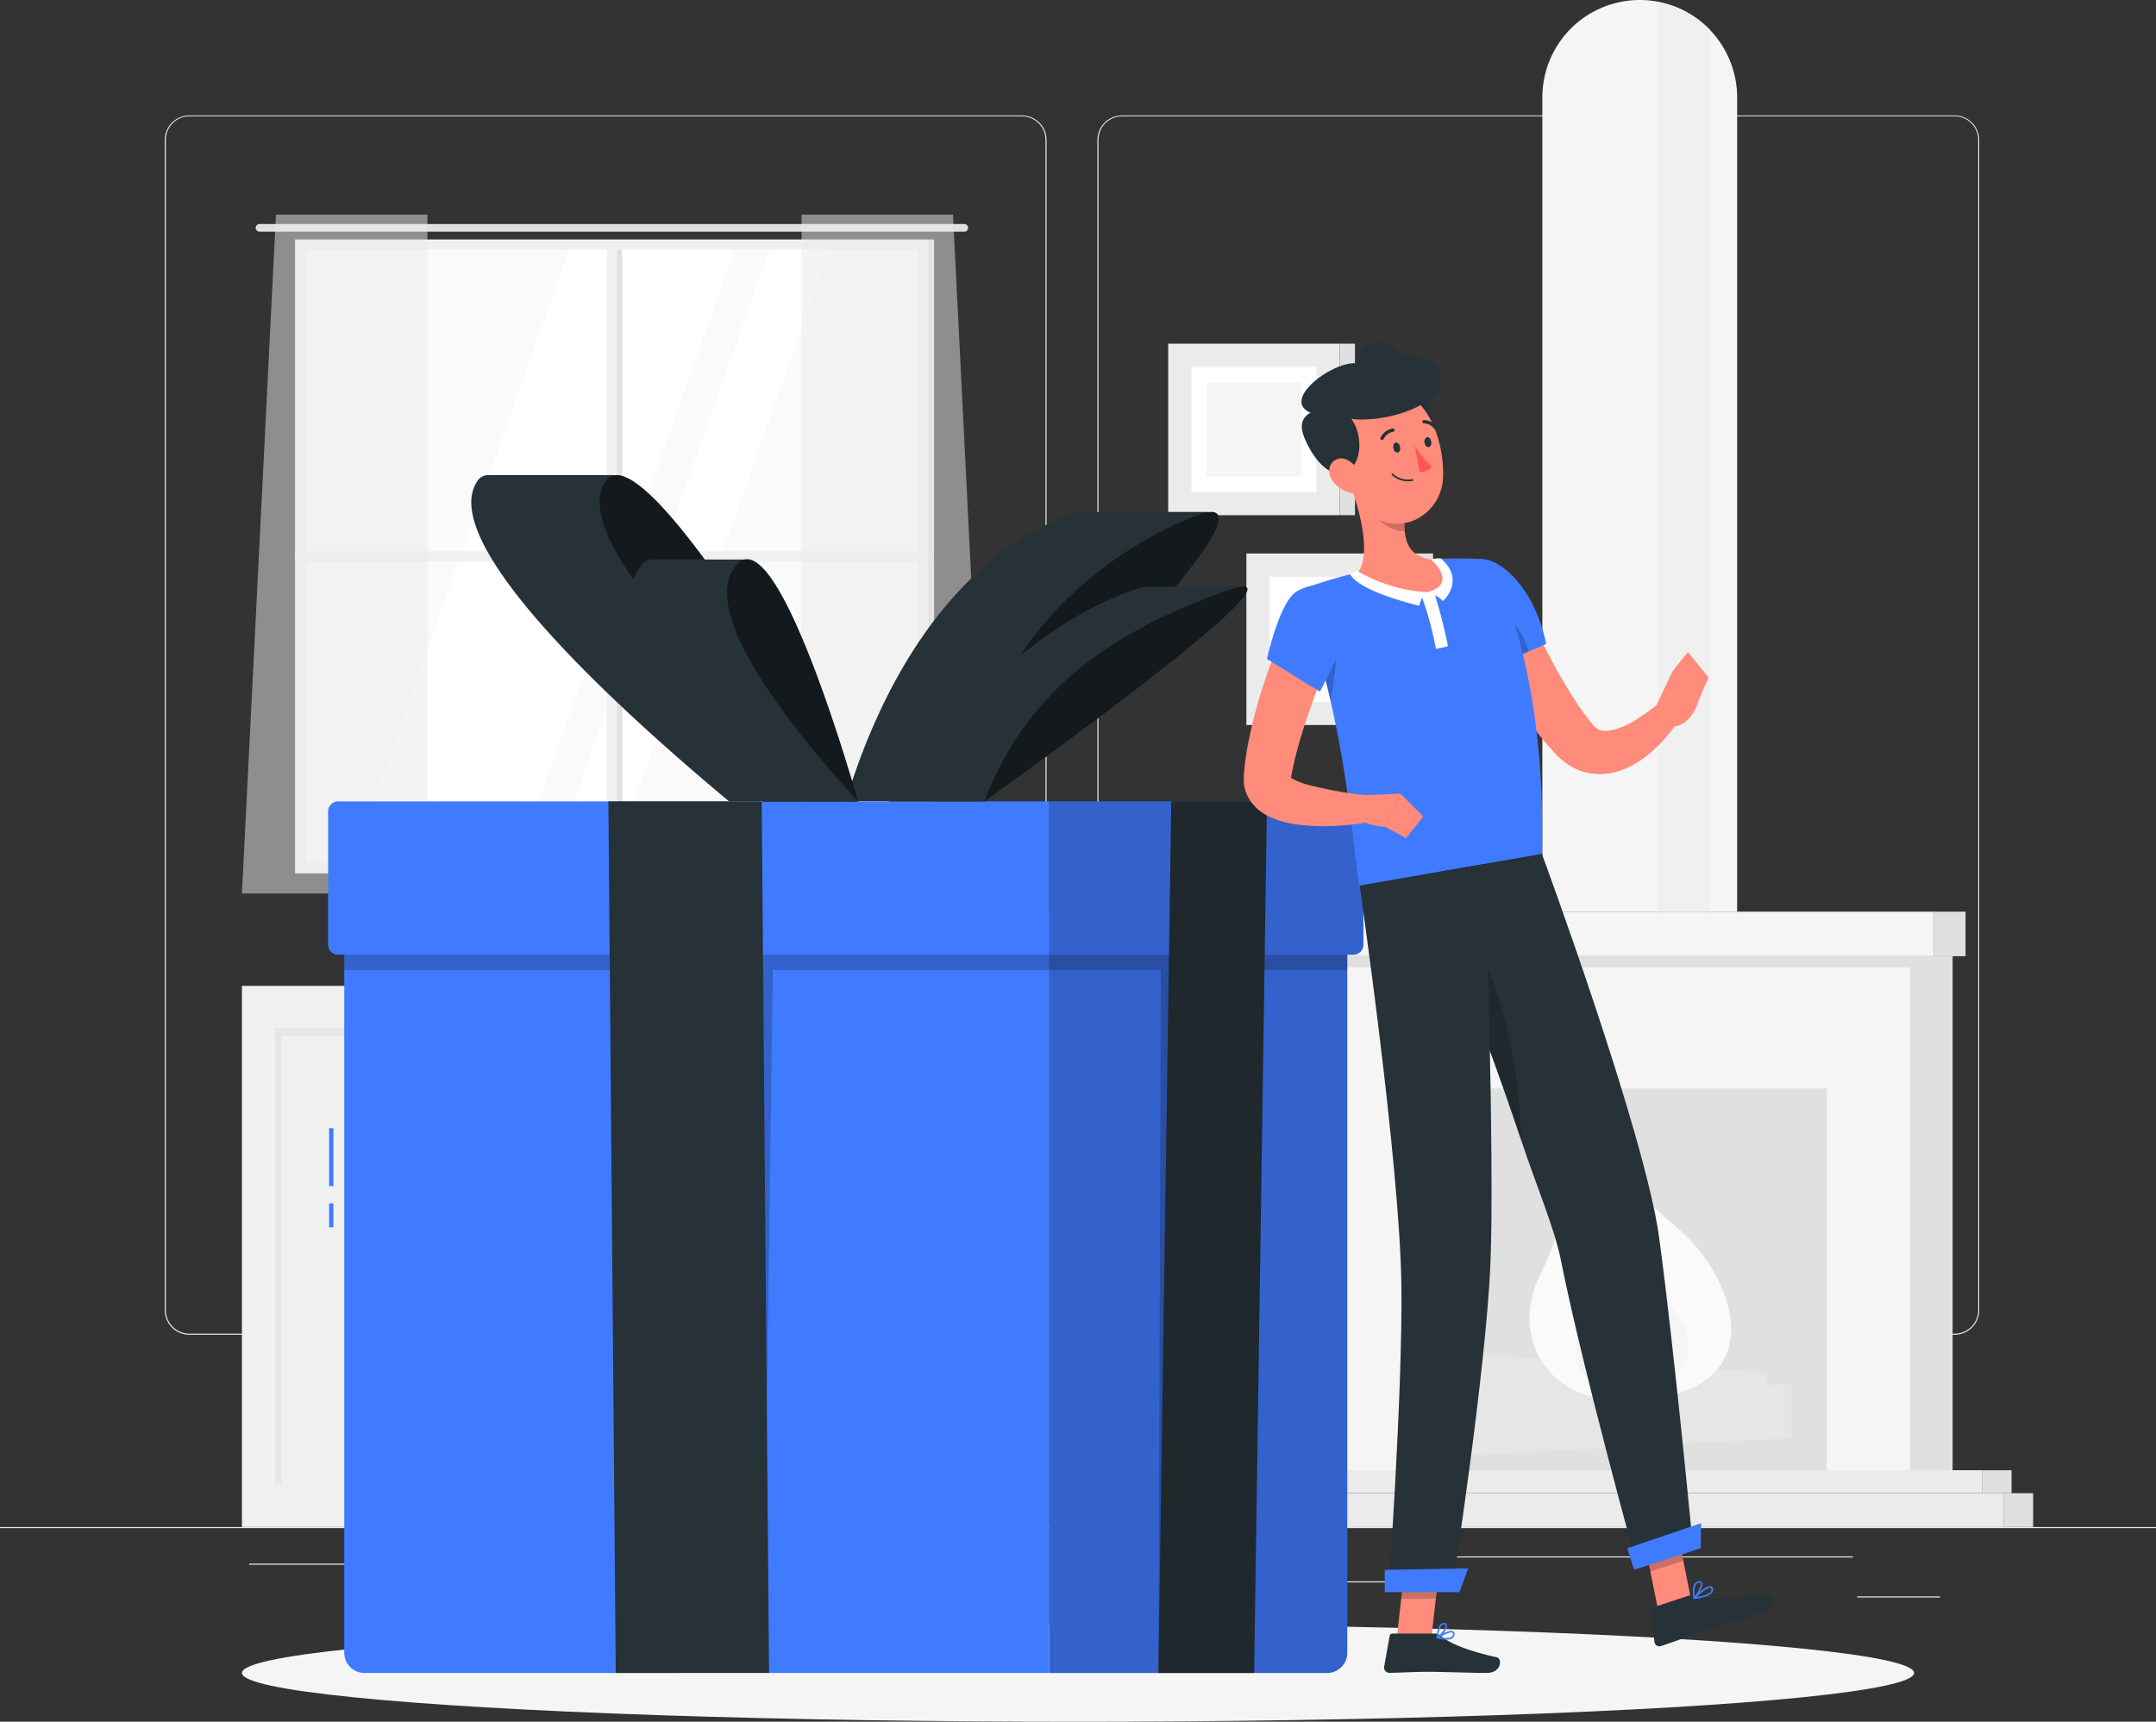 <svg xmlns="http://www.w3.org/2000/svg" width="500" height="399.34" viewBox="0 0 500 399.34">
  <rect x="0" y="0" width="500" height="399.34" fill="#333333" stroke="none"/>
  <g id="Gift-rafiki" transform="translate(0 -28.22)" style="mix-blend-mode: luminosity;isolation: isolate">
    <g id="freepik--background-complete--inject-9">
      <rect id="Rectangle_1692" data-name="Rectangle 1692" width="500" height="0.25" transform="translate(0 382.4)" fill="#ebebeb"/>
      <rect id="Rectangle_1693" data-name="Rectangle 1693" width="97.6" height="0.25" transform="translate(332.11 389.21)" fill="#ebebeb"/>
      <rect id="Rectangle_1694" data-name="Rectangle 1694" width="46.67" height="0.25" transform="translate(289 394.99)" fill="#ebebeb"/>
      <rect id="Rectangle_1695" data-name="Rectangle 1695" width="19.19" height="0.25" transform="translate(430.71 398.49)" fill="#ebebeb"/>
      <rect id="Rectangle_1696" data-name="Rectangle 1696" width="92.53" height="0.25" transform="translate(126.47 395.11)" fill="#ebebeb"/>
      <rect id="Rectangle_1697" data-name="Rectangle 1697" width="19.9" height="0.25" transform="translate(97.67 395.11)" fill="#ebebeb"/>
      <rect id="Rectangle_1698" data-name="Rectangle 1698" width="32.86" height="0.25" transform="translate(57.79 390.89)" fill="#ebebeb"/>
      <path id="Path_1011" data-name="Path 1011" d="M237,337.8H43.91a5.71,5.71,0,0,1-5.7-5.71V60.66A5.71,5.71,0,0,1,43.91,55H237a5.71,5.71,0,0,1,5.71,5.71V332.09A5.71,5.71,0,0,1,237,337.8ZM43.91,55.2a5.46,5.46,0,0,0-5.45,5.46V332.09a5.46,5.46,0,0,0,5.45,5.46H237a5.47,5.47,0,0,0,5.46-5.46V60.66A5.47,5.47,0,0,0,237,55.2Z" fill="#ebebeb"/>
      <path id="Path_1012" data-name="Path 1012" d="M453.31,337.8H260.21a5.72,5.72,0,0,1-5.71-5.71V60.66A5.72,5.72,0,0,1,260.21,55h193.1A5.71,5.71,0,0,1,459,60.66V332.09A5.71,5.71,0,0,1,453.31,337.8ZM260.21,55.2a5.47,5.47,0,0,0-5.46,5.46V332.09a5.47,5.47,0,0,0,5.46,5.46h193.1a5.47,5.47,0,0,0,5.46-5.46V60.66a5.47,5.47,0,0,0-5.46-5.46Z" fill="#ebebeb"/>
      <rect id="Rectangle_1699" data-name="Rectangle 1699" width="177.33" height="7.84" transform="translate(287.42 374.56)" fill="#ebebeb"/>
      <rect id="Rectangle_1700" data-name="Rectangle 1700" width="6.75" height="7.84" transform="translate(471.5 382.39) rotate(180)" fill="#e0e0e0"/>
      <rect id="Rectangle_1701" data-name="Rectangle 1701" width="6.75" height="5.33" transform="translate(466.5 374.56) rotate(180)" fill="#e0e0e0"/>
      <rect id="Rectangle_1702" data-name="Rectangle 1702" width="167.33" height="5.33" transform="translate(292.42 369.22)" fill="#ebebeb"/>
      <rect id="Rectangle_1703" data-name="Rectangle 1703" width="133.83" height="119.22" transform="translate(309.17 250)" fill="#f5f5f5"/>
      <rect id="Rectangle_1704" data-name="Rectangle 1704" width="9.83" height="119.22" transform="translate(452.83 369.22) rotate(180)" fill="#e0e0e0"/>
      <rect id="Rectangle_1705" data-name="Rectangle 1705" width="144.94" height="10.33" transform="translate(303.61 239.67)" fill="#f5f5f5"/>
      <rect id="Rectangle_1706" data-name="Rectangle 1706" width="7.28" height="10.33" transform="translate(455.83 250) rotate(180)" fill="#e0e0e0"/>
      <path id="Path_1013" data-name="Path 1013" d="M402.86,50.81V239.67H357.69V50.81a22.59,22.59,0,0,1,22.59-22.59,21.42,21.42,0,0,1,4.19.4,22.58,22.58,0,0,1,18.39,22.19Z" fill="#f5f5f5"/>
      <path id="Path_1014" data-name="Path 1014" d="M396.53,35.13V239.67H384.47v-211A22.43,22.43,0,0,1,396.53,35.13Z" fill="#f0f0f0"/>
      <rect id="Rectangle_1707" data-name="Rectangle 1707" width="133.83" height="2.56" transform="translate(309.17 250)" fill="#e0e0e0"/>
      <rect id="Rectangle_1708" data-name="Rectangle 1708" width="95.17" height="88.56" transform="translate(328.5 280.67)" fill="#e0e0e0"/>
      <path id="Path_1015" data-name="Path 1015" d="M336.72,353.31l78.72-4.2v12.64l-78.72,4.2Z" fill="#e6e6e6"/>
      <path id="Path_1016" data-name="Path 1016" d="M409.67,346.53l-67.17-4.2v12.65l67.17,4.19Z" fill="#e6e6e6"/>
      <path id="Path_1017" data-name="Path 1017" d="M376.12,353c-18.35,0-25.6-15.76-19-28.95s3.9-16.76,3.9-16.76,8.2,7.1,8.2,12.38c6.45-6.07-9.56-19.11-2.93-32.17,4.93,8.71,8.21,13.07,23.08,25.86C403.36,325.37,412,353,376.12,353Z" fill="#fafafa"/>
      <path id="Path_1018" data-name="Path 1018" d="M379.77,351c10,0,14.66-9.28,9.93-16.47s-2.4-9.48-2.4-9.48-5,4.22-4.56,7.1c-4-3.31,1.63-11.41-3.09-18.53-1.95,4.74-1.46,8.08-8.43,15.09C363.89,336.05,360.21,351,379.77,351Z" fill="#f0f0f0" opacity="0.5"/>
      <path id="Path_1019" data-name="Path 1019" d="M377.85,348.19c-4.46,0-6.54-4.14-4.43-7.34s1.07-4.23,1.07-4.23,2.24,1.88,2,3.16c1.79-1.47-.73-5.09,1.37-8.26.87,2.12.66,3.6,3.76,6.73C384.93,341.54,386.57,348.19,377.85,348.19Z" fill="#e6e6e6" opacity="0.5"/>
      <rect id="Rectangle_1709" data-name="Rectangle 1709" width="81.05" height="125.51" transform="translate(56.11 256.88)" fill="#f0f0f0"/>
      <rect id="Rectangle_1710" data-name="Rectangle 1710" width="105.96" height="1.41" transform="translate(65.24 266.66) rotate(90)" fill="#e6e6e6"/>
      <rect id="Rectangle_1711" data-name="Rectangle 1711" width="64.33" height="1.78" transform="translate(63.83 266.66)" fill="#e6e6e6"/>
      <rect id="Rectangle_1712" data-name="Rectangle 1712" width="81.05" height="125.51" transform="translate(138.57 256.88)" fill="#f0f0f0"/>
      <rect id="Rectangle_1713" data-name="Rectangle 1713" width="8.08" height="125.51" transform="translate(227.71 382.4) rotate(180)" fill="#e0e0e0"/>
      <rect id="Rectangle_1714" data-name="Rectangle 1714" width="105.96" height="1.41" transform="translate(147.7 266.66) rotate(90)" fill="#e6e6e6"/>
      <rect id="Rectangle_1715" data-name="Rectangle 1715" width="124.09" height="1.41" transform="translate(138.57 258.31) rotate(90)" fill="#e6e6e6"/>
      <rect id="Rectangle_1716" data-name="Rectangle 1716" width="64.33" height="1.78" transform="translate(146.29 266.66)" fill="#e6e6e6"/>
      <rect id="Rectangle_1717" data-name="Rectangle 1717" width="3.03" height="27.73" transform="translate(131.45 284.65)" fill="#e0e0e0"/>
      <rect id="Rectangle_1718" data-name="Rectangle 1718" width="3.03" height="27.73" transform="translate(141.25 284.65)" fill="#e0e0e0"/>
      <rect id="Rectangle_1719" data-name="Rectangle 1719" width="144.26" height="144.26" transform="translate(69.78 85.14)" fill="#fafafa"/>
      <path id="Path_1020" data-name="Path 1020" d="M81.21,229.4,132.33,85.14h38.36L119.57,229.4Z" fill="#fff"/>
      <path id="Path_1021" data-name="Path 1021" d="M127.67,229.4,178.78,85.14h13.99L141.66,229.4Z" fill="#fff"/>
      <path id="Path_1022" data-name="Path 1022" d="M223.62,80.18H60.2a.9.9,0,0,0-.9.89h0a.9.9,0,0,0,.9.89H223.62a.89.89,0,0,0,.89-.89h0a.89.89,0,0,0-.89-.89Z" fill="#e0e0e0"/>
      <rect id="Rectangle_1720" data-name="Rectangle 1720" width="2.38" height="144.88" transform="translate(143.1 229.71) rotate(180)" fill="#f0f0f0"/>
      <rect id="Rectangle_1721" data-name="Rectangle 1721" width="1.19" height="144.88" transform="translate(144.29 229.71) rotate(180)" fill="#e0e0e0"/>
      <rect id="Rectangle_1722" data-name="Rectangle 1722" width="2.38" height="147.04" transform="translate(68.39 158.46) rotate(-90)" fill="#f0f0f0"/>
      <path id="Path_1023" data-name="Path 1023" d="M215.43,228.41h0V83.75h-147V228.41h0v2.38h147Zm-144.66,0V86.13H213.05V228.41Z" fill="#f0f0f0"/>
      <rect id="Rectangle_1723" data-name="Rectangle 1723" width="1.19" height="147.04" transform="translate(216.62 230.79) rotate(180)" fill="#e0e0e0"/>
      <path id="Path_1024" data-name="Path 1024" d="M185.89,77.99V235.45H228.9L221.01,77.99Z" fill="#ebebeb" opacity="0.5"/>
      <path id="Path_1025" data-name="Path 1025" d="M99.12,77.99V235.45H56.11L64,77.99Z" fill="#ebebeb" opacity="0.5"/>
      <rect id="Rectangle_1724" data-name="Rectangle 1724" width="39.78" height="39.78" transform="translate(270.92 107.93)" fill="#ebebeb"/>
      <rect id="Rectangle_1725" data-name="Rectangle 1725" width="3.53" height="39.78" transform="translate(314.23 147.71) rotate(180)" fill="#e0e0e0"/>
      <rect id="Rectangle_1726" data-name="Rectangle 1726" width="29" height="29" transform="translate(276.31 113.32)" fill="#fff"/>
      <rect id="Rectangle_1727" data-name="Rectangle 1727" width="21.88" height="21.88" transform="translate(279.87 116.88)" fill="#f5f5f5"/>
      <rect id="Rectangle_1728" data-name="Rectangle 1728" width="39.78" height="39.78" transform="translate(289.05 156.6)" fill="#ebebeb"/>
      <rect id="Rectangle_1729" data-name="Rectangle 1729" width="3.53" height="39.78" transform="translate(332.35 196.37) rotate(180)" fill="#e0e0e0"/>
      <rect id="Rectangle_1730" data-name="Rectangle 1730" width="29" height="29" transform="translate(294.44 161.99)" fill="#fff"/>
      <rect id="Rectangle_1731" data-name="Rectangle 1731" width="21.88" height="21.88" rx="7.3" transform="translate(298 165.55)" fill="#f5f5f5"/>
    </g>
    <g id="freepik--Shadow--inject-9">
      <ellipse id="freepik--path--inject-9" cx="193.89" cy="11.32" rx="193.89" ry="11.32" transform="translate(56.11 404.92)" fill="#f5f5f5"/>
    </g>
    <g id="freepik--Gift--inject-9">
      <rect id="Rectangle_1732" data-name="Rectangle 1732" width="1" height="13.44" transform="translate(76.33 289.89)" fill="#407bff"/>
      <rect id="Rectangle_1733" data-name="Rectangle 1733" width="1" height="5.56" transform="translate(76.33 307.33)" fill="#407bff"/>
      <path id="Path_1026" data-name="Path 1026" d="M79.83,240.77H243.36V416.24H84.51a4.67,4.67,0,0,1-4.67-4.67V240.77Z" fill="#407bff"/>
      <path id="Path_1027" data-name="Path 1027" d="M243.36,240.77H79.83v12.44h94.09l3.12,163.03,2.18-163.03h64.14Z" opacity="0.2"/>
      <path id="Path_1028" data-name="Path 1028" d="M78.42,214.1H243.36v35.56H78.42a2.33,2.33,0,0,1-2.33-2.33V216.44a2.33,2.33,0,0,1,2.33-2.34Z" fill="#407bff"/>
      <path id="Path_1029" data-name="Path 1029" d="M142.8,416.24,141.09,214.1h35.56l1.7,202.14Z" fill="#263238"/>
      <path id="Path_1030" data-name="Path 1030" d="M248,240.77h64.41V416.24H243.36V245.44a4.67,4.67,0,0,1,4.64-4.67Z" transform="translate(555.81 657.01) rotate(180)" fill="#407bff"/>
      <path id="Path_1031" data-name="Path 1031" d="M248,240.77h64.41V416.24H243.36V245.44a4.67,4.67,0,0,1,4.64-4.67Z" transform="translate(555.81 657.01) rotate(180)" opacity="0.2"/>
      <path id="Path_1032" data-name="Path 1032" d="M243.36,240.77h69.08v12.44H273.89l-5.24,163.03.57-163.03H243.36Z" opacity="0.2"/>
      <path id="Path_1033" data-name="Path 1033" d="M245.7,214.1h70.5v35.56H245.7a2.33,2.33,0,0,1-2.33-2.33V216.44a2.33,2.33,0,0,1,2.33-2.34Z" transform="translate(559.56 463.76) rotate(180)" fill="#407bff"/>
      <path id="Path_1034" data-name="Path 1034" d="M245.7,214.1h70.5v35.56H245.7a2.33,2.33,0,0,1-2.33-2.33V216.44a2.33,2.33,0,0,1,2.33-2.34Z" transform="translate(559.56 463.76) rotate(180)" opacity="0.2"/>
      <path id="Path_1035" data-name="Path 1035" d="M268.65,416.24l2.98-202.14h22.19l-2.98,202.14Z" fill="#263238"/>
      <path id="Path_1036" data-name="Path 1036" d="M268.65,416.24l2.98-202.14h22.19l-2.98,202.14Z" opacity="0.2"/>
      <path id="Path_1037" data-name="Path 1037" d="M280.23,147v-.05H251.14a13.64,13.64,0,0,0-4.82,1.32c-29.5,12.36-43.84,44.75-50.18,65.79H225.9S296.33,145,280.23,147Z" fill="#263238"/>
      <path id="Path_1038" data-name="Path 1038" d="M225.9,214.1c0-27.33,20.68-53.43,50.18-65.79S225.9,214.1,225.9,214.1Z" opacity="0.5"/>
      <path id="Path_1039" data-name="Path 1039" d="M287.83,164.31H266.24a13,13,0,0,0-4,1c-25.44,9.18-45.37,33.23-56.12,48.85h22.1S300.36,162.81,287.83,164.31Z" fill="#263238"/>
      <path id="Path_1040" data-name="Path 1040" d="M228.26,214.1c10.41-27,30.68-39.67,56.12-48.85S228.26,214.1,228.26,214.1Z" opacity="0.5"/>
      <path id="Path_1041" data-name="Path 1041" d="M142.45,138.47v-.06H113.29a3,3,0,0,0-2.65,1.49c-9.1,13.93,30,50.46,58.43,74.19h29.76S155.23,136.2,142.45,138.47Z" fill="#263238"/>
      <path id="Path_1042" data-name="Path 1042" d="M198.83,214.1c-28.39-23.73-67.53-60.26-58.43-74.19S198.83,214.1,198.83,214.1Z" opacity="0.5"/>
      <path id="Path_1043" data-name="Path 1043" d="M172.85,158H151.21a3.07,3.07,0,0,0-2.28,1.1c-9.64,10.35,11.84,37.48,28,55.09H199S182.8,156.26,172.85,158Z" fill="#263238"/>
      <path id="Path_1044" data-name="Path 1044" d="M199,214.1c-16.16-17.62-37.65-44.74-28-55.09S199,214.1,199,214.1Z" opacity="0.5"/>
    </g>
    <g id="freepik--Character--inject-9">
      <path id="Path_1045" data-name="Path 1045" d="M384.52,401.59l7.64-2.47-3.68-18.34-7.64,2.46Z" fill="#ff8b7b"/>
      <path id="Path_1046" data-name="Path 1046" d="M323.93,408.04h8.02l2.14-18.59h-8.03Z" fill="#ff8b7b"/>
      <path id="Path_1047" data-name="Path 1047" d="M332.72,407.11h-9.79a.67.67,0,0,0-.66.55L321,414.8a1.23,1.23,0,0,0,1.23,1.42c3.15-.05,5.44-.24,9.41-.24,2.44,0,9.8.26,13.17.26s3.67-3.33,2.28-3.64c-6.24-1.35-11-3.21-13-5a2,2,0,0,0-1.37-.49Z" fill="#263238"/>
      <path id="Path_1048" data-name="Path 1048" d="M391.82,398.26,383.47,401a.7.7,0,0,0-.48.73l.68,7.28a1.17,1.17,0,0,0,1.54,1c3-1,7.29-2.6,11.07-3.82,4.42-1.43,7.05-2.15,12.23-3.83,3.14-1,3-4.46,1.58-4.32-6.4.62-10,1.79-16.24.27a3.6,3.6,0,0,0-2.03-.05Z" fill="#263238"/>
      <path id="Path_1049" data-name="Path 1049" d="M351.58,164.48c1,2.25,2.12,4.68,3.24,7s2.26,4.67,3.46,6.95,2.38,4.57,3.66,6.76,2.58,4.35,3.95,6.42c.7,1,1.38,2,2.12,2.94l1.09,1.39a6.056,6.056,0,0,0,.67.77,3.449,3.449,0,0,0,1.25.84,4.51,4.51,0,0,0,2,.18,16.33,16.33,0,0,0,5.77-2.22c1-.58,2-1.25,3-1.95s2-1.51,2.92-2.2l4.64,3.83a33.169,33.169,0,0,1-2.62,3.59,32.133,32.133,0,0,1-3.07,3.23,25.672,25.672,0,0,1-3.7,2.88,18.769,18.769,0,0,1-4.68,2.22,13.73,13.73,0,0,1-6,.55,13.43,13.43,0,0,1-6-2.36,17,17,0,0,1-2.28-1.95l-1.51-1.66c-1-1.1-1.89-2.24-2.82-3.37a114.388,114.388,0,0,1-9.1-14.17c-1.33-2.43-2.6-4.87-3.78-7.36s-2.33-4.93-3.41-7.6Z" fill="#ff8b7b"/>
      <path id="Path_1050" data-name="Path 1050" d="M336.89,165.2c-1.43,7.53,7.93,18.3,7.93,18.3l13.75-5.92s-1.43-8.63-6.92-14.86C344.92,155.09,338.46,157,336.89,165.2Z" fill="#407bff"/>
      <path id="Path_1051" data-name="Path 1051" d="M344.32,167.86c-3.75-1.34-6.52-.9-7.52,0,.68,7.16,8,15.6,8,15.6l9.74-4.19A17.523,17.523,0,0,0,344.32,167.86Z" opacity="0.2"/>
      <path id="Path_1052" data-name="Path 1052" d="M383.55,193.05l4.39-9.25,6.16,6.44s-1.75,7.38-7.52,6.44Z" fill="#ff8b7b"/>
      <path id="Path_1053" data-name="Path 1053" d="M391.46,179.45l4.77,5.91-2.13,4.88-6.16-6.44Z" fill="#ff8b7b"/>
      <path id="Path_1054" data-name="Path 1054" d="M388.48,380.78l1.9,9.46-7.65,2.46-1.89-9.45Z" opacity="0.2"/>
      <path id="Path_1055" data-name="Path 1055" d="M326.06,389.46h8.03l-1.1,9.58h-8.04Z" opacity="0.2"/>
      <path id="Path_1056" data-name="Path 1056" d="M300.87,165.31c11.57,29.51,13,61.89,14.4,68.33l42.31-7.34c1-39.88-9-61.92-11.68-67.09a2.4,2.4,0,0,0-2-1.29c-1.18-.08-3-.17-5.24-.18-1.18,0-2.45,0-3.77.07-.73,0-1.47.08-2.21.13a159.412,159.412,0,0,0-18,3.13c-1.12.25-2.26.53-3.36.82s-2,.57-3,.86C304.14,164,300.87,165.31,300.87,165.31Z" fill="#407bff"/>
      <path id="Path_1057" data-name="Path 1057" d="M305,177.18c1.4,4.62,2.6,9.22,3.61,13.68,1.33-8.07,1.92-16.36,1.92-16.36Z" opacity="0.2"/>
      <path id="Path_1058" data-name="Path 1058" d="M313.09,140.63c2.13,5.59,5.11,16,1.73,20.56,3.68,2.58,8.42,5.48,15.33,4.53s4.9-5.47,2.65-7.65c-6.72-.42-7.38-5.24-7-9.93Z" fill="#ff8b7b"/>
      <path id="Path_1059" data-name="Path 1059" d="M334.65,167.63s5.35-4.84-.51-9.89a6.769,6.769,0,0,0-2.27.24s6.57,5.62-.91,7.6a36.7,36.7,0,0,1-16.18-4.91,5.539,5.539,0,0,0-1.69.68c2.06,4.13,16.06,7.37,16.06,7.37a6.87,6.87,0,0,1,.67-1.87A76.556,76.556,0,0,1,333,178.71a19.429,19.429,0,0,0,2.79-.63,107.289,107.289,0,0,0-3-11.78,7.1,7.1,0,0,1,1.86,1.33Z" fill="#fff"/>
      <path id="Path_1060" data-name="Path 1060" d="M318.25,143.7l7.5,4.44a20.083,20.083,0,0,0,0,3.29c-2.52.07-6.38-2.05-7.09-4.59A9,9,0,0,1,318.25,143.7Z" opacity="0.2"/>
      <path id="Path_1061" data-name="Path 1061" d="M328.07,132.75c5.88-2.24,5.27-17.28-3.78-15.06-6.12,1.5-5.49,3.35-4.37,7.28S324.35,134.17,328.07,132.75Z" fill="#263238"/>
      <path id="Path_1062" data-name="Path 1062" d="M310.89,132.05c1.84,7.75,2.52,12.38,7.18,15.71,7,5,16-.25,16.56-8.39.46-7.33-2.63-18.78-10.84-20.56a10.86,10.86,0,0,0-12.9,13.24Z" fill="#ff8b7b"/>
      <path id="Path_1063" data-name="Path 1063" d="M312,137.67c5.88-2.24,3.62-17-5.43-14.75-6.12,1.5-5.06,5-3.34,8.44C305.08,135,308.31,139.09,312,137.67Z" fill="#263238"/>
      <path id="Path_1064" data-name="Path 1064" d="M325.44,111.59c-1.53-3.91-9.5-6.73-10.95.87-6.7-.45-22.66,12.52-3.71,12.47,9.37,2.36,23.25-2.8,23.46-8.23S327.74,109.31,325.44,111.59Z" fill="#263238"/>
      <path id="Path_1065" data-name="Path 1065" d="M308.9,139.54a7,7,0,0,0,4.38,3c2.34.46,3.24-1.75,2.36-3.93-.79-2-3-4.55-5.2-4S307.64,137.64,308.9,139.54Z" fill="#ff8b7b"/>
      <path id="Path_1066" data-name="Path 1066" d="M392.67,387.55l-12.94,4.17S366.86,345.09,362,320.56c-1.49-7.47-5.61-17-9.26-28-4.61-13.83-10.15-28.72-14.62-40.37-4.72-12.27-8.2-21.08-8.2-21.08l27.67-4.81s23.85,64.61,27.17,88.88C388.21,340.42,392.67,387.55,392.67,387.55Z" fill="#263238"/>
      <path id="Path_1067" data-name="Path 1067" d="M352.73,292.56c-4.61-13.83-10.15-28.72-14.62-40.37l2.26-6.56C348.16,253.17,352.65,278.54,352.73,292.56Z" opacity="0.2"/>
      <path id="Path_1068" data-name="Path 1068" d="M344.4,228.59s2.25,69.12,1.25,92.61c-1.1,25.74-8.95,76-8.95,76H322s3.28-45.57,3-70.68c-.35-28.6-9.68-92.86-9.68-92.86Z" fill="#263238"/>
      <path id="Path_1069" data-name="Path 1069" d="M338.46,397.5H321.14v-5.17l19.36-.34Z" fill="#407bff"/>
      <path id="Path_1070" data-name="Path 1070" d="M394.39,387.33l-15.41,4.97-1.61-4.98,17.15-5.82Z" fill="#407bff"/>
      <path id="Path_1071" data-name="Path 1071" d="M323.15,132.17c.11.64.54,1.1,1,1s.66-.65.55-1.29-.54-1.09-1-1S323,131.54,323.15,132.17Z" fill="#263238"/>
      <path id="Path_1072" data-name="Path 1072" d="M330.36,130.92c.11.64.54,1.1,1,1s.66-.65.55-1.29-.54-1.1-.95-1A1.081,1.081,0,0,0,330.36,130.92Z" fill="#263238"/>
      <path id="Path_1073" data-name="Path 1073" d="M328.12,131.64a22.91,22.91,0,0,0,4,4.92,3.76,3.76,0,0,1-2.95,1.11Z" fill="#ff5652"/>
      <path id="Path_1074" data-name="Path 1074" d="M326.78,139.84a5.35,5.35,0,0,1-4-1.47.19.19,0,0,1,0-.27.2.2,0,0,1,.27,0,5.12,5.12,0,0,0,4.46,1.26.2.2,0,0,1,.22.16.19.19,0,0,1-.15.22,6.7,6.7,0,0,1-.8.1Z" fill="#263238"/>
      <path id="Path_1075" data-name="Path 1075" d="M320.52,130.23a.326.326,0,0,1-.35-.51A3.81,3.81,0,0,1,323,127.6a.382.382,0,1,1,.08.76h0a3,3,0,0,0-2.18,1.66.37.37,0,0,1-.38.21Z" fill="#263238"/>
      <path id="Path_1076" data-name="Path 1076" d="M333,127.9a.39.39,0,0,1-.33-.15,3,3,0,0,0-2.4-1.33.39.39,0,0,1-.4-.37.38.38,0,0,1,.36-.39,3.77,3.77,0,0,1,3.06,1.64.38.38,0,0,1-.08.53A.35.35,0,0,1,333,127.9Z" fill="#263238"/>
      <path id="Path_1077" data-name="Path 1077" d="M335.43,408.52a9.859,9.859,0,0,1-2.11-.29.2.2,0,0,1-.15-.16.18.18,0,0,1,.08-.19c.28-.18,2.81-1.77,3.71-1.32a.63.63,0,0,1,.35.54,1.1,1.1,0,0,1-.35,1,2.39,2.39,0,0,1-1.53.42Zm-1.57-.56c1.37.27,2.42.22,2.84-.15a.7.7,0,0,0,.23-.68.24.24,0,0,0-.13-.23c-.47-.24-1.91.45-2.94,1.1Z" fill="#407bff"/>
      <path id="Path_1078" data-name="Path 1078" d="M333.36,408.23a.19.19,0,0,1-.1,0,.18.18,0,0,1-.09-.17c0-.1.1-2.42,1-3.18a1,1,0,0,1,.8-.24h0a.63.63,0,0,1,.62.49c.21.9-1.32,2.66-2.14,3.11Zm1.49-3.25a.6.6,0,0,0-.43.17,4.3,4.3,0,0,0-.84,2.51c.8-.63,1.77-2,1.64-2.48,0-.05,0-.17-.28-.2h-.09Z" fill="#407bff"/>
      <path id="Path_1079" data-name="Path 1079" d="M392.91,399.07a.216.216,0,0,1-.17-.32c.29-.3,2.86-2.84,4-2.63a.64.64,0,0,1,.46.39h0a1.08,1.08,0,0,1-.06,1c-.6,1-2.89,1.42-4.19,1.57Zm3.67-2.58c-.64,0-2.1,1.16-3.12,2.13,1.77-.27,3-.75,3.34-1.31a.7.7,0,0,0,0-.66.2.2,0,0,0-.17-.15Z" fill="#407bff"/>
      <path id="Path_1080" data-name="Path 1080" d="M392.91,399.07h-.05a.17.17,0,0,1-.13-.14c0-.09-.48-2.21.23-3.32a1.41,1.41,0,0,1,.91-.64h0c.51-.11.74.1.83.29.42.82-.87,3.06-1.66,3.77A.21.21,0,0,1,392.91,399.07Zm1.23-3.76h-.19a1,1,0,0,0-.67.47,4.42,4.42,0,0,0-.24,2.68c.75-.87,1.58-2.57,1.33-3.06A.23.23,0,0,0,394.14,395.31ZM393.91,395.15Z" fill="#407bff"/>
      <path id="Path_1081" data-name="Path 1081" d="M310.64,175.26c-1,2.3-2,4.78-3,7.21s-1.92,4.88-2.81,7.34-1.77,4.9-2.53,7.36-1.48,4.91-2.06,7.33c-.27,1.21-.56,2.42-.74,3.6l-.16.89v-.04a1.5,1.5,0,0,0-.39-.8c-.3-.19.14.38.92.76a18,18,0,0,0,2.9,1.18,94.108,94.108,0,0,0,15,2.69l.32,6a61.376,61.376,0,0,1-8.49,1,46.549,46.549,0,0,1-8.84-.33,23.31,23.31,0,0,1-4.85-1.17,15.318,15.318,0,0,1-2.71-1.29,10.59,10.59,0,0,1-2.91-2.58,9.09,9.09,0,0,1-1.82-4.55,9.924,9.924,0,0,1,0-1.21v-.85l.11-1.12c.12-1.51.35-2.95.57-4.41a114.817,114.817,0,0,1,4.28-16.49c.91-2.65,1.84-5.27,2.89-7.86s2.07-5.11,3.32-7.74Z" fill="#ff8b7b"/>
      <path id="Path_1082" data-name="Path 1082" d="M300.87,165.31c-4.16,2.25-7.05,15.77-7.05,15.77l12.3,7.56s3.19-6.25,5.53-11.39C316.13,167.42,309.05,160.89,300.87,165.31Z" fill="#407bff"/>
      <path id="Path_1083" data-name="Path 1083" d="M316.67,212.65l8.09-.35-3.59,7.7s-7.62-.46-6.61-4.11Z" fill="#ff8b7b"/>
      <path id="Path_1084" data-name="Path 1084" d="M330.09,217.6l-4.03,5.02-4.88-2.66,3.58-7.67Z" fill="#ff8b7b"/>
    </g>
  </g>
</svg>
